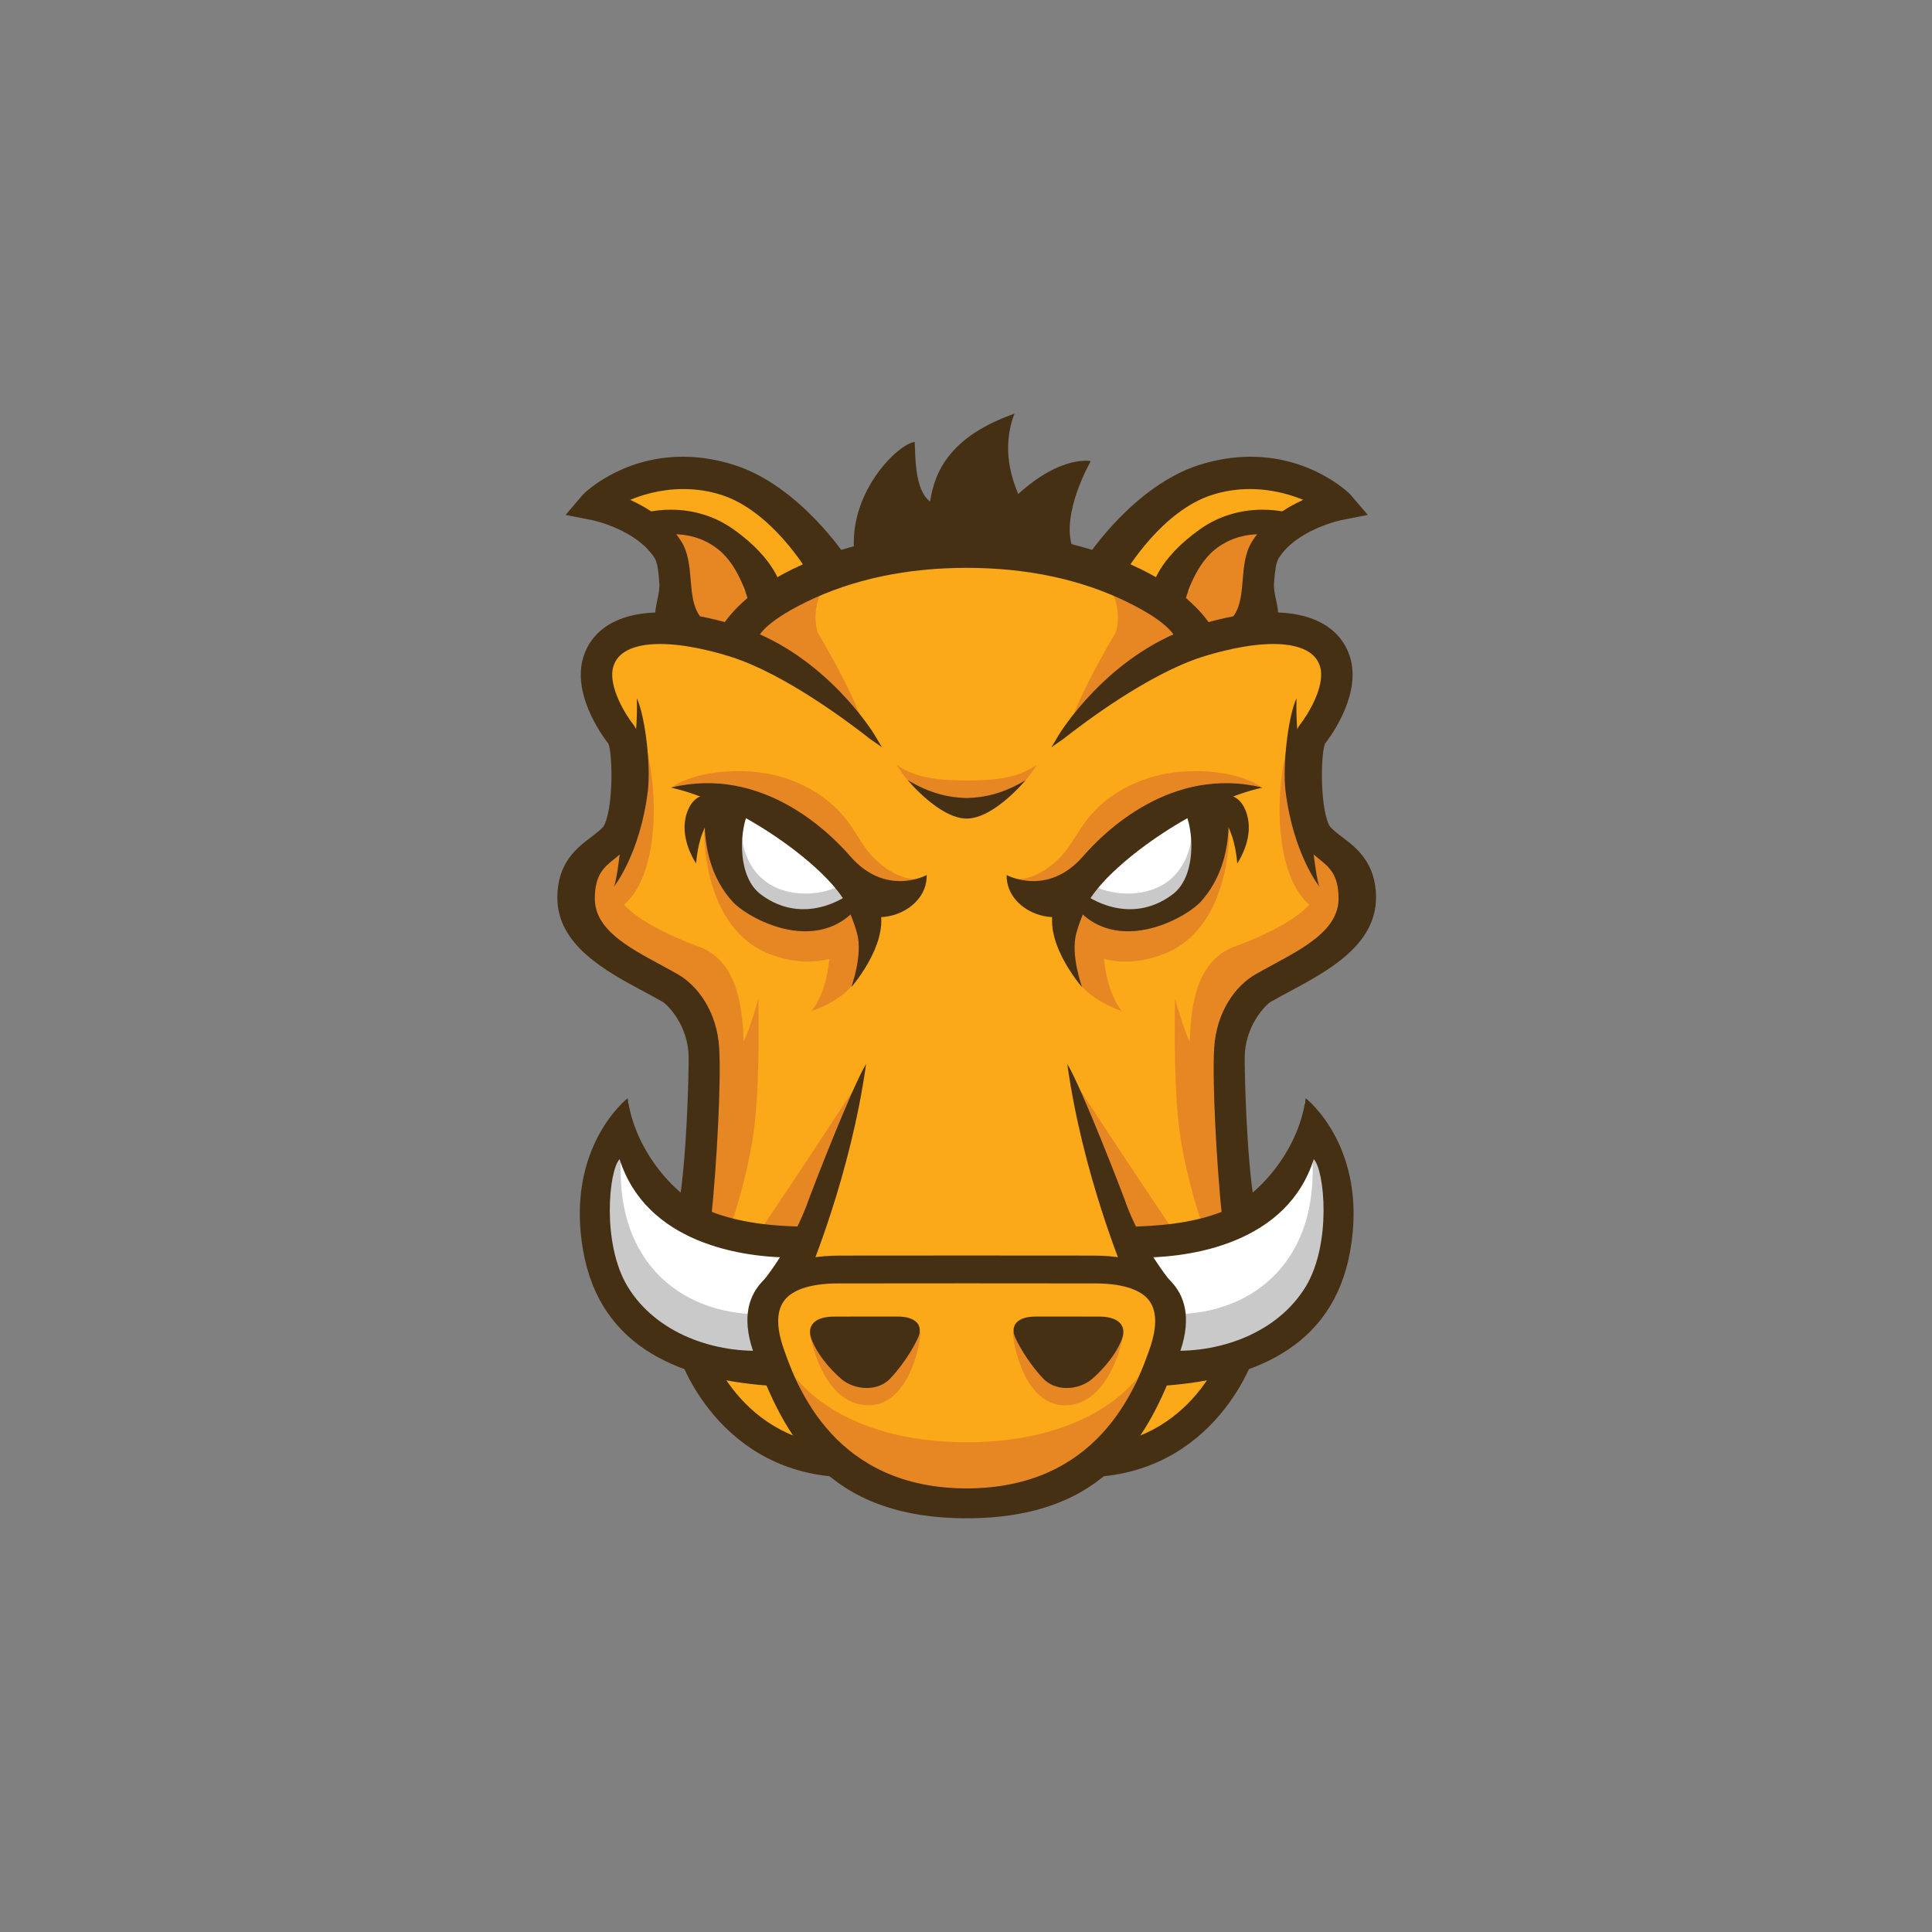 <?xml version="1.0" encoding="UTF-8" standalone="no"?>
<svg width="165px" height="165px" viewBox="0 0 165 165" version="1.1" xmlns="http://www.w3.org/2000/svg" xmlns:xlink="http://www.w3.org/1999/xlink" xmlns:sketch="http://www.bohemiancoding.com/sketch/ns">
    <rect x="0" y="0" width="165" height="165" fill="#808080" stroke="none"/>
    <!-- Generator: Sketch 3.3.3 (12081) - http://www.bohemiancoding.com/sketch -->
    <title>tech-grunt</title>
    <desc>Created with Sketch.</desc>
    <defs></defs>
    <g id="Tech-Icons" stroke="none" stroke-width="1" fill="none" fill-rule="evenodd" sketch:type="MSPage">
        <g id="tech-grunt" sketch:type="MSArtboardGroup">
            <g id="Group" sketch:type="MSLayerGroup" transform="translate(47.359, 35.329)">
                <path d="M4.754,22.929 C4.754,22.929 6.368,29.16 6.598,31.238 C6.829,33.315 2.447,37.93 2.447,40.239 C2.447,42.547 3.368,46.701 8.443,48.778 C13.517,50.855 14.208,56.163 14.208,59.395 C14.208,62.626 12.364,68.857 12.364,68.857 C12.364,68.857 11.211,84.32 17.437,87.089 C23.663,89.859 22.28,89.859 23.663,89.859 C25.047,89.859 35.194,94.014 41.19,92.398 C47.186,90.783 48.8,88.937 48.8,88.937 C48.8,88.937 54.796,89.398 56.641,84.089 C58.487,78.781 59.639,67.703 58.947,62.626 C58.255,57.548 57.333,50.856 61.484,48.547 C65.636,46.239 70.017,43.471 69.325,41.162 C68.633,38.854 64.944,35.623 64.944,35.623 C64.944,35.623 64.021,29.854 64.713,28.469 C65.404,27.084 69.556,23.621 67.249,21.083 C64.944,18.544 60.792,18.544 60.792,18.544 L55.488,19.005 C55.488,19.005 46.494,10.928 34.733,11.39 C22.972,11.851 15.591,19.005 15.591,19.005 C15.591,19.005 11.671,17.621 8.211,19.005 C4.752,20.391 4.062,19.005 4.754,22.929 L4.754,22.929 Z" id="Shape" fill="#FBA919" sketch:type="MSShapeGroup"></path>
                <path d="M25.826,57.291 C25.826,57.291 21.259,64.28 17.909,69.239 C17.391,70.006 21.259,70.059 21.259,70.059 L25.826,57.291 L25.826,57.291 Z" id="Shape" fill="#E78724" sketch:type="MSShapeGroup"></path>
                <path d="M28.001,42.803 C28.001,42.803 26.624,46.24 25.87,48.062 C25.051,50.043 21.93,51.028 21.93,51.028 C21.93,51.028 23.548,49.33 23.548,45.028 C23.548,43.223 25.876,42.506 25.876,42.506 L28.001,42.803 L28.001,42.803 Z" id="Shape" fill="#E78724" sketch:type="MSShapeGroup"></path>
                <path d="M26.61,44.746 C26.61,44.746 23.789,48.106 18.552,46.224 C13.314,44.343 12.777,37.622 12.777,35.741 C12.777,33.859 22.716,37.622 24.059,38.429 C25.403,39.235 27.953,42.461 26.61,44.746 L26.61,44.746 Z" id="Shape" fill="#E78724" sketch:type="MSShapeGroup"></path>
                <path d="M6.827,8.842 C6.827,8.842 11.662,7.901 14.885,10.455 C18.109,13.008 19.048,15.025 19.048,15.025 L13.615,19.335 C13.615,19.335 10.99,18.117 10.184,14.622 C9.379,11.127 9.916,9.515 6.827,8.842 L6.827,8.842 Z" id="Shape" fill="#E78724" sketch:type="MSShapeGroup"></path>
                <path d="M25.2,35.041 C23.118,32.084 19.688,30.794 16.949,30.58 C12.279,30.215 10.061,31.867 10.061,31.867 C10.061,31.867 17.71,32.191 19.915,35.089 C24.019,40.482 30.006,40.92 30.963,39.735 C29.856,39.79 28.638,39.242 27.335,38.008 C26.52,37.236 25.86,35.979 25.2,35.041 L25.2,35.041 Z" id="Shape" fill="#E78724" sketch:type="MSShapeGroup"></path>
                <path d="M12.288,45.496 C12.288,45.496 3.802,42.577 5.415,39.62 C7.026,36.663 5.743,35.052 5.743,35.052 C5.743,35.052 1.005,38.592 2.212,42.355 C2.954,44.665 4.199,46.337 11.035,49.543 C14.314,55.638 11.712,66.609 11.868,66.661 C12.128,66.747 16.472,64.512 16.176,54.248 C16.085,51.096 15.833,46.793 12.288,45.496 L12.288,45.496 Z" id="Shape" fill="#E78724" sketch:type="MSShapeGroup"></path>
                <path d="M23.409,14.102 C19.85,15.911 14.975,18.43 14.975,18.43 L16.894,19.391 C16.711,19.688 16.622,19.865 16.622,19.865 L18.592,20.761 C18.592,20.761 23.399,24.246 26.344,26.486 C25.362,23.46 22.48,18.706 22.48,18.706 C22.48,18.706 21.663,16.521 23.409,14.102 L23.409,14.102 Z" id="Shape" fill="#E78724" sketch:type="MSShapeGroup"></path>
                <path d="M35.23,87.846 C24.292,87.846 20.588,82.289 20.588,82.289 L22.297,86.455 C22.943,88.257 29.835,93.864 35.213,93.864" id="Shape" fill="#E78724" sketch:type="MSShapeGroup"></path>
                <path d="M21.786,78.535 C21.786,78.535 22.793,84.689 26.822,84.689 C30.246,84.689 31.254,79.491 31.254,78.416 L21.786,78.535 L21.786,78.535 Z" id="Shape" fill="#E78724" sketch:type="MSShapeGroup"></path>
                <path d="M15.081,69.253 C15.439,68.267 16.692,64.28 17.095,60.651 C17.578,56.305 17.402,49.949 17.402,49.949 C17.402,49.949 16.327,54.115 15.387,54.789 C14.447,55.46 12.701,60.029 12.701,60.029 C12.701,60.029 11.765,66.832 11.32,69.119 C12.552,69.366 13.589,68.639 15.081,69.253 L15.081,69.253 Z" id="Shape" fill="#E78724" sketch:type="MSShapeGroup"></path>
                <path d="M5.351,42.288 C5.351,42.288 7.634,41.481 8.306,36.509 C8.977,31.535 7.499,27.235 7.499,27.235 C7.499,27.235 7.634,34.089 6.828,35.434 C6.022,36.777 5.351,37.18 4.41,38.928 C3.47,40.676 4.813,41.75 5.351,42.288 L5.351,42.288 Z" id="Shape" fill="#E78724" sketch:type="MSShapeGroup"></path>
                <path id="Shape" fill="#FDC168" sketch:type="MSShapeGroup" d="M8.077,10.019 L7.611,9.723 C6.237,9.77 8.077,10.019 8.077,10.019 L8.077,10.019 Z"></path>
                <path d="M25.266,12.629 C25.266,12.629 23.118,12.271 22.043,10.659 C20.968,9.046 17.924,5.819 13.072,5.783 C8.22,5.747 3.42,7.074 3.42,7.074 L7.61,9.724 C8.053,9.709 8.828,9.715 10.11,9.758 C15.369,9.933 16.178,15.139 16.178,15.139 L34.712,12.585" id="Shape" fill="#FBA919" sketch:type="MSShapeGroup"></path>
                <path d="M27.058,41.381 C27.058,41.381 24.55,43.891 20.7,43.083 C16.849,42.277 14.521,40.575 14.342,37.618 C14.163,34.661 15.148,33.496 15.148,33.496 C15.148,33.496 19.446,34.841 21.506,36.633 C23.566,38.425 25.087,41.292 27.058,41.381 L27.058,41.381 Z" id="Shape" fill="#FFFFFF" sketch:type="MSShapeGroup"></path>
                <path d="M24.023,40.485 C24.023,40.485 21.849,41.479 19.418,40.669 C16.237,39.607 16.025,36.296 16.025,36.296 C16.025,36.296 14.073,42.028 19.545,43.132 C23.934,44.016 26.53,41.471 26.53,41.471 L24.023,40.485 L24.023,40.485 Z" id="Shape" fill="#C9C9C9" sketch:type="MSShapeGroup"></path>
                <path d="M25.568,11.413 C25.334,6.497 29.361,2.582 30.757,2.415 C30.834,3.248 30.679,6.498 32.074,7.497 C32.48,4.843 33.853,1.917 39.276,-7.10542736e-15 C38.115,3.083 39.121,5.665 39.6,6.862 C43.303,3.498 45.798,4.054 45.798,4.054 C45.798,4.054 43.225,8.497 44.232,11.412 C36.798,10.829 25.605,12.203 25.568,11.413 L25.568,11.413 Z" id="Shape" fill="#463014" sketch:type="MSShapeGroup"></path>
                <path d="M9.809,18.901 C8.035,17.429 9.357,16.062 9.217,14.389 C9.141,13.499 9.071,12.659 8.777,12.195 C7.145,9.616 3.295,8.833 3.256,8.825 L1.449,8.471 L2.645,7.071 C2.8,6.889 7.713,2.198 15.316,4.655 C20.634,6.371 24.57,12.191 24.717,12.427 L22.05,13.682 C22.019,13.632 18.907,8.161 14.344,6.689 C10.656,5.498 7.257,6.631 5.801,7.373 C7.349,7.992 9.373,9.118 10.592,11.044 C11.167,11.954 11.264,13.1 11.358,14.209 C11.481,15.678 11.597,17.064 12.677,17.962 L9.809,18.901 L9.809,18.901 Z" id="Shape" fill="#463014" sketch:type="MSShapeGroup"></path>
                <path d="M5.072,40.398 C5.072,40.398 7.306,37.625 7.968,32.229 C8.228,30.103 7.767,25.911 7.028,24.298 C7.162,28.263 6.155,32.229 6.155,32.229 C6.155,32.229 5.476,39.591 5.072,40.398 L5.072,40.398 Z" id="Shape" fill="#463014" sketch:type="MSShapeGroup"></path>
                <path d="M16.855,16.101 C16.854,16.095 16.138,12.964 14.153,11.384 C11.354,9.155 7.935,10.34 7.902,10.351 L7.406,8.816 C7.571,8.763 11.479,7.53 15.079,10.064 C18.702,12.611 19.137,14.92 19.174,15.175 L16.855,16.101 L16.855,16.101 Z" id="Shape" fill="#463014" sketch:type="MSShapeGroup"></path>
                <path d="M12.09,38.409 C12.09,38.409 10.918,36.73 11.129,34.882 C11.234,33.97 11.656,33.034 12.41,32.702 C13.812,32.085 14.433,33.675 14.433,33.675 C14.433,33.675 12.46,34.162 12.09,38.409 L12.09,38.409 Z" id="Shape" fill="#463014" sketch:type="MSShapeGroup"></path>
                <path d="M24.963,40.969 C25.012,41.061 25.037,41.112 25.037,41.112 C25.037,41.112 21.38,43.858 17.633,41.071 C15.627,39.578 15.816,35.885 16.431,34.318 C18.029,34.681 19.384,35.334 20.517,36.097 C19.086,34.818 17.832,33.877 17.836,33.855 L16.208,33.394 L13.045,32.309 C13.005,32.55 11.851,37.962 15.181,41.649 C16.657,43.284 23.577,46.946 26.862,40.685 L24.963,40.969 L24.963,40.969 Z" id="Shape" fill="#463014" sketch:type="MSShapeGroup"></path>
                <path d="M24.62,41.371 C26.679,44.507 31.874,42.715 31.784,39.4 C31.784,39.4 28.313,41.317 25.247,37.788 C23.456,35.727 17.72,30.045 9.94,31.934 C15.312,33.116 22.425,38.028 24.62,41.371 L24.62,41.371 Z" id="Shape" fill="#463014" sketch:type="MSShapeGroup"></path>
                <path d="M9.213,50.222 C9.708,50.508 11.455,52.318 11.456,55.026 C11.456,56.383 11.321,63.204 10.65,67.371 C11.66,68.027 12.363,68.167 13.369,68.836 C13.872,64.011 14.233,57.016 14.065,54.193 C13.873,50.974 12.151,48.814 10.554,47.893 C10.054,47.605 9.531,47.322 9.005,47.038 C6.269,45.559 3.441,44.029 3.441,41.416 C3.441,39.372 4.235,38.733 5.075,38.055 L5.166,37.982 C5.724,37.531 6.355,37.02 6.729,36.18 C7.749,33.884 7.916,28.035 6.729,26.551 C6.137,25.811 4.551,23.323 5.007,21.651 C5.181,21.013 5.583,20.54 6.236,20.205 C6.928,19.851 7.863,19.671 9.013,19.671 C11.273,19.671 13.779,20.359 15.072,20.769 C19.692,22.234 25.268,26.46 26.866,27.72 C26.911,27.755 26.938,27.776 26.943,27.779 L27.966,28.491 L27.326,27.42 C27.287,27.353 23.236,20.688 15.994,18.244 C14.585,17.769 11.817,16.971 9.096,16.971 C7.476,16.971 6.102,17.254 5.014,17.811 C3.688,18.49 2.789,19.574 2.416,20.943 C1.502,24.3 4.48,28.038 4.582,28.158 C4.929,28.778 5.076,33.285 4.274,35.089 C4.164,35.338 3.861,35.582 3.478,35.891 C3.358,35.989 3.224,36.089 3.082,36.197 C1.95,37.052 0.239,38.344 0.239,41.322 C0.239,45.396 4.365,47.605 7.68,49.381 C8.224,49.674 8.744,49.951 9.213,50.222 L9.213,50.222 Z" id="Shape" fill="#463014" sketch:type="MSShapeGroup"></path>
                <g transform="translate(0.844, 3.661)" id="Shape" fill="#463014" sketch:type="MSShapeGroup">
                    <path d="M8.965,15.24 C7.191,13.768 8.513,12.401 8.373,10.728 C8.297,9.838 8.226,8.998 7.933,8.534 C6.301,5.955 2.45,5.172 2.412,5.164 L0.605,4.81 L1.801,3.41 C1.956,3.228 6.869,-1.463 14.471,0.994 C19.789,2.71 23.726,8.53 23.873,8.766 L21.206,10.02 C21.175,9.971 18.063,4.5 13.5,3.028 C9.812,1.837 6.413,2.97 4.957,3.712 C6.505,4.331 8.528,5.457 9.748,7.383 C10.323,8.293 10.42,9.439 10.514,10.548 C10.637,12.017 10.753,13.403 11.833,14.301 L8.965,15.24 L8.965,15.24 Z"></path>
                    <path d="M8.907,15.542 L8.793,15.447 C7.477,14.355 7.711,13.279 7.937,12.237 C8.039,11.757 8.148,11.26 8.104,10.751 C8.032,9.894 7.963,9.086 7.705,8.678 C6.151,6.222 2.395,5.435 2.358,5.428 L0.101,4.985 L1.597,3.234 C1.624,3.201 4.779,0.015 10.121,0.015 C11.577,0.015 13.069,0.257 14.554,0.737 C20.104,2.528 24.064,8.563 24.101,8.623 L24.261,8.879 L21.107,10.364 L20.98,10.163 C20.641,9.584 17.65,4.648 13.419,3.282 C12.38,2.946 11.285,2.777 10.166,2.777 C8.139,2.777 6.495,3.33 5.621,3.701 C7.082,4.359 8.855,5.468 9.977,7.238 C10.587,8.203 10.685,9.381 10.782,10.52 C10.901,11.936 11.013,13.267 12.006,14.092 L12.38,14.403 L8.907,15.542 L8.907,15.542 Z"></path>
                </g>
                <g transform="translate(7.035, 8.167)" id="Shape" fill="#463014" sketch:type="MSShapeGroup">
                    <path d="M9.82,7.934 C9.819,7.928 9.103,4.797 7.118,3.217 C4.318,0.988 0.9,2.174 0.867,2.184 L0.371,0.649 C0.536,0.596 4.443,-0.636 8.044,1.897 C11.667,4.444 12.102,6.753 12.139,7.009 L9.82,7.934 L9.82,7.934 Z"></path>
                    <path d="M9.627,8.3 L9.558,7.992 C9.55,7.962 8.848,4.938 6.95,3.428 C5.868,2.566 4.564,2.128 3.075,2.128 C1.913,2.128 1.049,2.406 0.955,2.438 L0.698,2.524 L0.032,0.476 L0.288,0.394 C0.402,0.358 1.439,0.034 2.906,0.034 C4.841,0.034 6.671,0.602 8.2,1.676 C11.913,4.288 12.366,6.703 12.405,6.969 L12.438,7.18 L9.627,8.3 L9.627,8.3 Z M3.075,1.591 C4.666,1.591 6.123,2.081 7.285,3.006 C8.971,4.349 9.763,6.721 10.003,7.571 L11.83,6.842 C11.665,6.197 10.936,4.26 7.89,2.117 C6.433,1.092 4.757,0.573 2.906,0.573 C1.891,0.573 1.102,0.734 0.713,0.833 L1.042,1.852 C1.424,1.749 2.16,1.591 3.075,1.591 L3.075,1.591 Z"></path>
                </g>
                <path d="M26.653,83.213 L26.653,83.213 C25.86,83.213 25.05,82.925 24.489,82.438 C24.059,82.068 22.606,80.732 21.965,79.095 C21.726,78.483 21.779,77.994 22.126,77.642 C22.366,77.4 22.862,77.112 23.87,77.112 L24.587,77.111 C25.441,77.11 26.88,77.11 28.109,77.11 L29.288,77.11 C30.055,77.11 30.604,77.276 30.92,77.599 C31.326,78.016 31.196,78.547 31.082,78.826 C30.885,79.316 30.067,80.909 28.684,82.389 C28.188,82.92 27.467,83.213 26.653,83.213 L26.653,83.213 Z" id="Shape" fill="#463014" sketch:type="MSShapeGroup"></path>
                <path d="M27.485,41.556 L24.62,41.371 C24.62,41.371 25.352,42.664 25.827,44.335 C26.363,46.225 25.337,48.987 25.337,48.987 C25.337,48.987 29.157,44.659 27.485,41.556 L27.485,41.556 Z" id="Shape" fill="#463014" sketch:type="MSShapeGroup"></path>
                <path d="M23.909,90.784 C13.711,90 10.123,80.356 10.123,78.348 L12.786,78.349 L11.454,78.348 L12.786,78.348 C12.799,79.216 15.509,87.465 24.113,88.127 L23.909,90.784 L23.909,90.784 Z" id="Shape" fill="#463014" sketch:type="MSShapeGroup"></path>
                <path d="M21.043,73.506 C20.883,72.585 20.867,71.711 21.061,70.852 C20.286,70.269 18.896,70.052 17.852,69.714 C16.999,69.173 12.633,70.268 9.465,66.431 C5.496,61.627 6.331,58.759 6.331,58.759 C5.314,59.89 4.327,59.459 2.776,64.735 C1.223,70.012 3.505,73.691 7.759,77.384 C9.769,79.128 12.61,79.847 15.054,80.122 C14.235,79.3 16.452,79.217 17.98,78.645 C17.858,77.411 18.062,76.212 18.982,75.247 C19.537,74.665 20.251,74.317 20.991,74.04 C21.032,73.944 21.067,73.856 21.107,73.764 C21.082,73.68 21.058,73.595 21.043,73.506 L21.043,73.506 Z" id="Shape" fill="#FFFFFF" sketch:type="MSShapeGroup"></path>
                <path d="M17.96,78.613 C17.871,78.354 17.805,78.09 17.739,77.824 C17.668,77.534 17.317,76.711 17.75,77.65 C17.639,77.41 17.566,77.162 17.512,76.912 C10.623,76.903 4.629,72.17 5.787,62.218 C4.885,61.019 3.622,64.634 3.622,64.634 C3.622,64.634 0.173,74.656 9.081,78.54 C12.049,79.836 14.672,80.764 15.291,80.389 C16.58,80.652 17.744,79.752 18.18,79.161 C18.098,78.979 18.024,78.797 17.96,78.613 L17.96,78.613 Z" id="Shape" fill="#C9C9C9" sketch:type="MSShapeGroup"></path>
                <path d="M20.919,72.063 C20.929,71.223 21.101,70.41 21.507,69.599 C21.535,69.543 21.568,69.49 21.598,69.435 C18.947,69.413 15.894,69.159 13.294,68.117 C10.436,66.973 6.862,63.06 6.247,58.461 C6.247,58.461 0.865,62.617 2.447,71.513 C3.931,79.866 10.916,82.59 18.882,83.05 C18.886,82.996 17.986,81.135 18.271,79.996 C13.747,80.325 8.689,78.576 6.247,74.555 C4.012,70.875 4.639,64.592 5.558,63.672 C7.799,70.748 15.863,72.187 20.919,72.063 L20.919,72.063 Z" id="Shape" fill="#463014" sketch:type="MSShapeGroup"></path>
                <path d="M21.753,66.997 C20.32,71.207 17.392,74.614 17.392,74.614 C17.392,74.614 21.42,74.431 21.642,73.717 C21.806,73.192 25.279,65.057 26.612,55.528 C25.358,57.589 21.876,66.637 21.753,66.997 L21.753,66.997 Z" id="Shape" fill="#463014" sketch:type="MSShapeGroup"></path>
                <path d="M44.573,57.291 C44.573,57.291 49.139,64.28 52.49,69.239 C53.008,70.006 49.139,70.059 49.139,70.059 L44.573,57.291 L44.573,57.291 Z" id="Shape" fill="#E78724" sketch:type="MSShapeGroup"></path>
                <path d="M42.398,42.803 C42.398,42.803 43.775,46.24 44.528,48.062 C45.346,50.043 48.467,51.028 48.467,51.028 C48.467,51.028 46.85,49.33 46.85,45.028 C46.85,43.223 44.522,42.506 44.522,42.506 L42.398,42.803 L42.398,42.803 Z" id="Shape" fill="#E78724" sketch:type="MSShapeGroup"></path>
                <path d="M43.788,44.746 C43.788,44.746 46.609,48.106 51.847,46.224 C57.086,44.343 57.622,37.622 57.622,35.741 C57.622,33.859 47.684,37.622 46.34,38.429 C44.997,39.235 42.446,42.461 43.788,44.746 L43.788,44.746 Z" id="Shape" fill="#E78724" sketch:type="MSShapeGroup"></path>
                <path d="M63.571,8.842 C63.571,8.842 58.737,7.901 55.513,10.455 C52.29,13.008 51.349,15.025 51.349,15.025 L56.782,19.334 C56.782,19.334 59.408,18.116 60.214,14.622 C61.02,11.127 60.483,9.515 63.571,8.842 L63.571,8.842 Z" id="Shape" fill="#E78724" sketch:type="MSShapeGroup"></path>
                <path d="M45.199,35.041 C47.281,32.084 50.71,30.794 53.45,30.58 C58.12,30.215 60.336,31.867 60.336,31.867 C60.336,31.867 52.688,32.191 50.483,35.089 C46.379,40.482 40.393,40.92 39.436,39.735 C40.543,39.79 41.761,39.242 43.064,38.008 C43.878,37.236 44.539,35.979 45.199,35.041 L45.199,35.041 Z" id="Shape" fill="#E78724" sketch:type="MSShapeGroup"></path>
                <path d="M58.111,45.496 C58.111,45.496 66.596,42.577 64.984,39.62 C63.373,36.663 64.655,35.052 64.655,35.052 C64.655,35.052 69.394,38.592 68.186,42.355 C67.444,44.665 66.199,46.337 59.362,49.543 C56.084,55.638 58.685,66.609 58.53,66.661 C58.27,66.747 53.927,64.512 54.223,54.248 C54.313,51.096 54.565,46.793 58.111,45.496 L58.111,45.496 Z" id="Shape" fill="#E78724" sketch:type="MSShapeGroup"></path>
                <path d="M46.99,14.102 C50.548,15.911 55.423,18.43 55.423,18.43 L53.505,19.391 C53.688,19.688 53.777,19.865 53.777,19.865 L51.808,20.761 C51.808,20.761 47,24.246 44.054,26.486 C45.035,23.46 47.918,18.706 47.918,18.706 C47.918,18.706 48.737,16.521 46.99,14.102 L46.99,14.102 Z" id="Shape" fill="#E78724" sketch:type="MSShapeGroup"></path>
                <path d="M35.17,87.846 C46.105,87.846 49.81,82.289 49.81,82.289 L48.102,86.455 C47.456,88.257 40.563,93.864 35.186,93.864" id="Shape" fill="#E78724" sketch:type="MSShapeGroup"></path>
                <path d="M48.612,78.535 C48.612,78.535 47.605,84.689 43.577,84.689 C40.154,84.689 39.145,79.491 39.145,78.416 L48.612,78.535 L48.612,78.535 Z" id="Shape" fill="#E78724" sketch:type="MSShapeGroup"></path>
                <path d="M55.318,69.253 C54.96,68.267 53.706,64.28 53.302,60.651 C52.82,56.305 52.997,49.949 52.997,49.949 C52.997,49.949 54.071,54.115 55.011,54.789 C55.952,55.46 57.697,60.029 57.697,60.029 C57.697,60.029 58.632,66.832 59.077,69.119 C57.846,69.366 56.81,68.639 55.318,69.253 L55.318,69.253 Z" id="Shape" fill="#E78724" sketch:type="MSShapeGroup"></path>
                <path d="M65.048,42.288 C65.048,42.288 62.765,41.481 62.094,36.509 C61.422,31.535 62.9,27.235 62.9,27.235 C62.9,27.235 62.765,34.089 63.571,35.434 C64.377,36.778 65.048,37.18 65.989,38.928 C66.928,40.676 65.585,41.75 65.048,42.288 L65.048,42.288 Z" id="Shape" fill="#E78724" sketch:type="MSShapeGroup"></path>
                <path id="Shape" fill="#FDC168" sketch:type="MSShapeGroup" d="M62.322,10.019 L62.789,9.723 C64.163,9.77 62.322,10.019 62.322,10.019 L62.322,10.019 Z"></path>
                <path d="M45.131,12.629 C45.131,12.629 47.281,12.271 48.355,10.659 C49.429,9.046 52.474,5.819 57.327,5.783 C62.179,5.747 66.979,7.074 66.979,7.074 L62.789,9.724 C62.345,9.709 61.57,9.715 60.288,9.758 C55.03,9.933 54.22,15.139 54.22,15.139 L35.687,12.585" id="Shape" fill="#FBA919" sketch:type="MSShapeGroup"></path>
                <path d="M43.341,41.381 C43.341,41.381 45.848,43.891 49.698,43.083 C53.549,42.277 55.877,40.575 56.056,37.618 C56.235,34.661 55.251,33.496 55.251,33.496 C55.251,33.496 50.952,34.841 48.893,36.633 C46.833,38.425 45.312,41.292 43.341,41.381 L43.341,41.381 Z" id="Shape" fill="#FFFFFF" sketch:type="MSShapeGroup"></path>
                <path d="M46.375,40.485 C46.375,40.485 48.55,41.479 50.98,40.669 C54.162,39.607 54.374,36.296 54.374,36.296 C54.374,36.296 56.325,42.028 50.852,43.132 C46.464,44.016 43.868,41.471 43.868,41.471 L46.375,40.485 L46.375,40.485 Z" id="Shape" fill="#C9C9C9" sketch:type="MSShapeGroup"></path>
                <path d="M60.589,18.901 C62.363,17.429 61.042,16.062 61.182,14.389 C61.257,13.499 61.328,12.659 61.621,12.195 C63.253,9.616 67.104,8.833 67.143,8.825 L68.951,8.471 L67.754,7.071 C67.599,6.889 62.686,2.198 55.083,4.655 C49.766,6.371 45.829,12.191 45.682,12.427 L48.348,13.682 C48.38,13.632 51.493,8.161 56.055,6.689 C59.743,5.498 63.142,6.631 64.597,7.373 C63.051,7.992 61.026,9.118 59.807,11.044 C59.232,11.954 59.135,13.1 59.042,14.209 C58.918,15.678 58.802,17.064 57.721,17.962 L60.589,18.901 L60.589,18.901 Z" id="Shape" fill="#463014" sketch:type="MSShapeGroup"></path>
                <path d="M65.326,40.398 C65.326,40.398 63.092,37.625 62.43,32.229 C62.17,30.103 62.631,25.911 63.37,24.298 C63.236,28.263 64.244,32.229 64.244,32.229 C64.244,32.229 64.923,39.591 65.326,40.398 L65.326,40.398 Z" id="Shape" fill="#463014" sketch:type="MSShapeGroup"></path>
                <path d="M53.544,16.101 C53.545,16.095 54.261,12.964 56.246,11.384 C59.045,9.155 62.464,10.34 62.496,10.351 L62.993,8.816 C62.827,8.763 58.921,7.53 55.319,10.064 C51.696,12.611 51.262,14.92 51.224,15.175 L53.544,16.101 L53.544,16.101 Z" id="Shape" fill="#463014" sketch:type="MSShapeGroup"></path>
                <path d="M58.308,38.409 C58.308,38.409 59.481,36.73 59.269,34.882 C59.165,33.97 58.743,33.034 57.988,32.702 C56.587,32.085 55.966,33.675 55.966,33.675 C55.966,33.675 57.938,34.162 58.308,38.409 L58.308,38.409 Z" id="Shape" fill="#463014" sketch:type="MSShapeGroup"></path>
                <path d="M45.436,40.969 C45.387,41.061 45.362,41.112 45.362,41.112 C45.362,41.112 49.017,43.858 52.765,41.071 C54.772,39.578 54.582,35.885 53.967,34.318 C52.37,34.681 51.014,35.334 49.881,36.097 C51.313,34.818 52.566,33.877 52.562,33.855 L54.19,33.394 L57.353,32.309 C57.393,32.551 58.547,37.962 55.216,41.65 C53.74,43.285 46.82,46.947 43.536,40.686 L45.436,40.969 L45.436,40.969 Z" id="Shape" fill="#463014" sketch:type="MSShapeGroup"></path>
                <path d="M45.778,41.371 C43.719,44.507 38.526,42.715 38.615,39.4 C38.615,39.4 42.085,41.317 45.152,37.788 C46.942,35.727 52.68,30.045 60.459,31.934 C55.087,33.116 47.974,38.028 45.778,41.371 L45.778,41.371 Z" id="Shape" fill="#463014" sketch:type="MSShapeGroup"></path>
                <path d="M61.187,50.222 C60.691,50.508 58.943,52.318 58.943,55.026 C58.942,56.383 59.078,63.204 59.75,67.371 C58.74,68.027 58.036,68.167 57.03,68.836 C56.527,64.011 56.165,57.016 56.334,54.193 C56.526,50.974 58.248,48.814 59.845,47.893 C60.345,47.605 60.867,47.322 61.395,47.038 C64.13,45.559 66.958,44.029 66.958,41.416 C66.958,39.372 66.164,38.733 65.323,38.055 L65.234,37.982 C64.676,37.531 64.044,37.02 63.671,36.18 C62.65,33.884 62.483,28.035 63.67,26.551 C64.261,25.811 65.848,23.323 65.392,21.651 C65.218,21.013 64.816,20.54 64.162,20.205 C63.47,19.851 62.537,19.671 61.386,19.671 C59.127,19.671 56.62,20.359 55.328,20.769 C50.708,22.234 45.132,26.46 43.533,27.72 C43.487,27.755 43.461,27.776 43.456,27.779 L42.433,28.491 L43.072,27.42 C43.113,27.353 47.163,20.688 54.405,18.244 C55.814,17.769 58.582,16.971 61.303,16.971 C62.923,16.971 64.296,17.254 65.385,17.811 C66.711,18.49 67.609,19.574 67.983,20.943 C68.897,24.3 65.918,28.038 65.817,28.158 C65.47,28.778 65.323,33.285 66.124,35.089 C66.234,35.338 66.537,35.582 66.92,35.891 C67.04,35.989 67.173,36.089 67.317,36.197 C68.449,37.052 70.159,38.344 70.159,41.322 C70.159,45.396 66.033,47.605 62.719,49.381 C62.174,49.674 61.655,49.951 61.187,50.222 L61.187,50.222 Z" id="Shape" fill="#463014" sketch:type="MSShapeGroup"></path>
                <path d="M56.264,18.422 C55.608,17.31 53.93,15.162 50.062,13.274 C45.745,11.169 40.749,10.1 35.21,10.097 L35.21,10.096 L35.199,10.096 L35.188,10.096 L35.188,10.097 C29.649,10.1 24.652,11.168 20.336,13.274 C16.468,15.161 14.79,17.309 14.133,18.421 L13.852,18.795 L17.164,19.532 L17.269,19.4 L17.325,19.278 C17.376,19.059 17.82,17.876 21.513,16.074 C25.461,14.147 30.066,13.17 35.199,13.168 C40.332,13.17 44.935,14.147 48.883,16.074 C52.576,17.876 53.022,19.059 53.072,19.278 L53.127,19.4 L53.231,19.532 L56.545,18.795 L56.264,18.422 L56.264,18.422 Z" id="Shape" fill="#463014" sketch:type="MSShapeGroup"></path>
                <g transform="translate(45.025, 3.661)" id="Shape" fill="#463014" sketch:type="MSShapeGroup">
                    <path d="M15.564,15.24 C17.338,13.768 16.017,12.401 16.157,10.728 C16.232,9.838 16.302,8.998 16.596,8.534 C18.228,5.955 22.079,5.172 22.118,5.164 L23.926,4.81 L22.729,3.41 C22.574,3.228 17.661,-1.463 10.058,0.994 C4.741,2.71 0.804,8.53 0.657,8.766 L3.323,10.02 C3.355,9.971 6.468,4.5 11.03,3.028 C14.718,1.837 18.117,2.97 19.572,3.712 C18.026,4.331 16.001,5.457 14.782,7.383 C14.207,8.293 14.11,9.439 14.017,10.548 C13.893,12.017 13.777,13.403 12.696,14.301 L15.564,15.24 L15.564,15.24 Z"></path>
                    <path d="M12.151,14.404 L12.524,14.093 C13.517,13.268 13.629,11.937 13.748,10.521 C13.845,9.382 13.944,8.203 14.554,7.24 C15.674,5.47 17.448,4.361 18.91,3.702 C18.035,3.331 16.391,2.778 14.364,2.778 C13.244,2.778 12.151,2.947 11.112,3.283 C6.88,4.649 3.889,9.585 3.551,10.164 L3.424,10.365 L0.269,8.88 L0.43,8.624 C0.467,8.564 4.425,2.529 9.976,0.738 C11.461,0.259 12.952,0.016 14.41,0.016 C19.752,0.016 22.907,3.203 22.934,3.235 L24.43,4.986 L22.172,5.429 C22.135,5.437 18.379,6.223 16.824,8.679 C16.566,9.087 16.499,9.895 16.425,10.752 C16.383,11.262 16.49,11.759 16.594,12.239 C16.82,13.28 17.053,14.357 15.737,15.448 L15.623,15.543 L12.151,14.404 L12.151,14.404 Z"></path>
                </g>
                <g transform="translate(50.653, 8.167)" id="Shape" fill="#463014" sketch:type="MSShapeGroup">
                    <path d="M2.89,7.934 C2.891,7.928 3.607,4.797 5.592,3.217 C8.392,0.988 11.811,2.174 11.842,2.184 L12.34,0.649 C12.174,0.596 8.267,-0.636 4.665,1.897 C1.043,4.444 0.609,6.753 0.57,7.009 L2.89,7.934 L2.89,7.934 Z"></path>
                    <path d="M0.274,7.18 L0.306,6.969 C0.345,6.703 0.799,4.288 4.511,1.676 C6.039,0.602 7.869,0.034 9.804,0.034 C11.272,0.034 12.309,0.357 12.424,0.394 L12.679,0.476 L12.013,2.524 L11.756,2.438 C11.66,2.406 10.797,2.128 9.635,2.128 C8.147,2.128 6.843,2.565 5.761,3.428 C3.863,4.938 3.16,7.962 3.154,7.992 L3.084,8.299 L0.274,7.18 L0.274,7.18 Z M11.669,1.852 L11.999,0.833 C11.609,0.734 10.82,0.573 9.804,0.573 C7.954,0.573 6.277,1.092 4.821,2.117 C1.774,4.26 1.045,6.197 0.88,6.842 L2.709,7.571 C2.948,6.72 3.74,4.349 5.426,3.006 C6.589,2.081 8.045,1.591 9.635,1.591 C10.55,1.591 11.286,1.749 11.669,1.852 L11.669,1.852 Z"></path>
                </g>
                <path d="M41.716,82.389 C40.333,80.909 39.514,79.316 39.316,78.826 C39.203,78.548 39.074,78.016 39.48,77.599 C39.796,77.276 40.344,77.11 41.111,77.11 L42.291,77.11 C43.52,77.11 44.958,77.11 45.813,77.111 L46.53,77.112 C47.537,77.112 48.033,77.4 48.272,77.642 C48.619,77.993 48.674,78.483 48.434,79.095 C47.794,80.732 46.34,82.068 45.91,82.438 C45.348,82.925 44.54,83.213 43.746,83.213 L43.746,83.213 C42.933,83.213 42.212,82.92 41.716,82.389 L41.716,82.389 Z" id="Shape" fill="#463014" sketch:type="MSShapeGroup"></path>
                <path d="M42.914,41.556 L45.778,41.371 C45.778,41.371 45.046,42.664 44.572,44.335 C44.036,46.225 45.062,48.987 45.062,48.987 C45.062,48.987 41.241,44.659 42.914,41.556 L42.914,41.556 Z" id="Shape" fill="#463014" sketch:type="MSShapeGroup"></path>
                <path d="M35.2,31.319 C33.374,31.319 30.993,31.269 29.206,29.984 C29.206,29.984 31.545,34.087 35.197,34.087 L35.2,33.568 L35.203,34.087 C38.854,34.087 41.193,29.984 41.193,29.984 C39.407,31.269 37.024,31.319 35.2,31.319 L35.2,31.319 Z" id="Shape" fill="#E78724" sketch:type="MSShapeGroup"></path>
                <path d="M40.228,31.299 C38.396,32.408 36.76,32.793 35.2,32.827 C33.639,32.793 32.004,32.408 30.172,31.299 C30.172,31.299 32.839,34.557 35.186,34.582 L35.186,34.584 C35.19,34.584 35.195,34.583 35.199,34.583 C35.204,34.583 35.208,34.584 35.213,34.584 L35.213,34.582 C37.559,34.557 40.228,31.299 40.228,31.299 L40.228,31.299 Z" id="Shape" fill="#463014" sketch:type="MSShapeGroup"></path>
                <path d="M46.49,90.784 L46.286,88.127 C54.887,87.465 57.597,79.216 57.612,78.347 L60.275,78.347 C60.276,80.356 56.687,90 46.49,90.784 L46.49,90.784 Z" id="Shape" fill="#463014" sketch:type="MSShapeGroup"></path>
                <path d="M49.356,73.506 C49.516,72.585 49.531,71.711 49.337,70.852 C50.113,70.269 51.503,70.052 52.546,69.714 C53.399,69.173 57.767,70.268 60.935,66.431 C64.904,61.627 64.067,58.759 64.067,58.759 C65.086,59.89 66.071,59.459 67.623,64.735 C69.177,70.012 66.893,73.691 62.639,77.384 C60.63,79.128 57.788,79.847 55.345,80.122 C56.163,79.3 53.946,79.217 52.419,78.645 C52.541,77.411 52.336,76.212 51.416,75.247 C50.863,74.665 50.148,74.317 49.408,74.04 C49.367,73.944 49.331,73.856 49.293,73.764 C49.317,73.68 49.34,73.595 49.356,73.506 L49.356,73.506 Z" id="Shape" fill="#FFFFFF" sketch:type="MSShapeGroup"></path>
                <path d="M52.438,78.613 C52.527,78.354 52.593,78.09 52.659,77.824 C52.73,77.534 53.082,76.711 52.648,77.65 C52.759,77.41 52.832,77.162 52.886,76.912 C59.775,76.903 65.769,72.17 64.61,62.218 C65.512,61.019 66.776,64.634 66.776,64.634 C66.776,64.634 70.225,74.656 61.317,78.54 C58.349,79.836 55.726,80.764 55.107,80.389 C53.817,80.652 52.653,79.752 52.218,79.161 C52.299,78.979 52.376,78.797 52.438,78.613 L52.438,78.613 Z" id="Shape" fill="#C9C9C9" sketch:type="MSShapeGroup"></path>
                <path d="M49.479,72.063 C49.469,71.223 49.297,70.41 48.892,69.599 C48.863,69.543 48.831,69.49 48.8,69.435 C51.451,69.413 54.505,69.159 57.105,68.117 C59.962,66.973 63.537,63.06 64.151,58.461 C64.151,58.461 69.533,62.617 67.952,71.513 C66.466,79.866 59.482,82.59 51.517,83.05 C51.512,82.996 52.413,81.135 52.128,79.996 C56.65,80.325 61.709,78.576 64.152,74.555 C66.386,70.875 65.759,64.592 64.84,63.672 C62.6,70.748 54.535,72.187 49.479,72.063 L49.479,72.063 Z" id="Shape" fill="#463014" sketch:type="MSShapeGroup"></path>
                <g transform="translate(16.322, 71.812)" id="Shape" fill="#463014" sketch:type="MSShapeGroup">
                    <path d="M36.374,2.346 C35.422,1.317 33.673,0.09 29.638,0.09 C29.638,0.09 21.989,0.085 18.892,0.083 L18.892,0.083 L18.878,0.083 L18.865,0.083 L18.865,0.083 C15.768,0.085 8.117,0.09 8.117,0.09 C4.084,0.09 2.334,1.317 1.382,2.346 C-0.005,3.845 -0.223,5.929 0.737,8.535 C3.287,15.47 6.87,22.516 18.865,22.526 L18.865,22.527 C18.869,22.527 18.873,22.526 18.878,22.526 C18.882,22.526 18.886,22.527 18.891,22.527 L18.891,22.526 C30.885,22.515 34.468,15.47 37.019,8.535 C37.978,5.929 37.76,3.845 36.374,2.346 L36.374,2.346 Z M34.507,8.049 C33.292,11.531 30.027,19.96 18.878,19.975 C7.727,19.96 4.463,11.531 3.248,8.049 C2.576,6.116 2.627,4.687 3.406,3.798 C3.937,3.191 5.158,2.467 7.942,2.467 L10.85,2.466 C12.995,2.464 15.688,2.461 18.878,2.46 C22.067,2.461 24.761,2.464 26.906,2.466 L29.813,2.467 C32.597,2.467 33.818,3.191 34.35,3.798 C35.127,4.688 35.179,6.116 34.507,8.049 L34.507,8.049 Z"></path>
                </g>
                <path d="M48.645,66.997 C50.078,71.207 53.006,74.614 53.006,74.614 C53.006,74.614 48.979,74.431 48.756,73.717 C48.592,73.192 45.12,65.057 43.787,55.528 C45.04,57.589 48.522,66.637 48.645,66.997 L48.645,66.997 Z" id="Shape" fill="#463014" sketch:type="MSShapeGroup"></path>
            </g>
        </g>
    </g>
</svg>